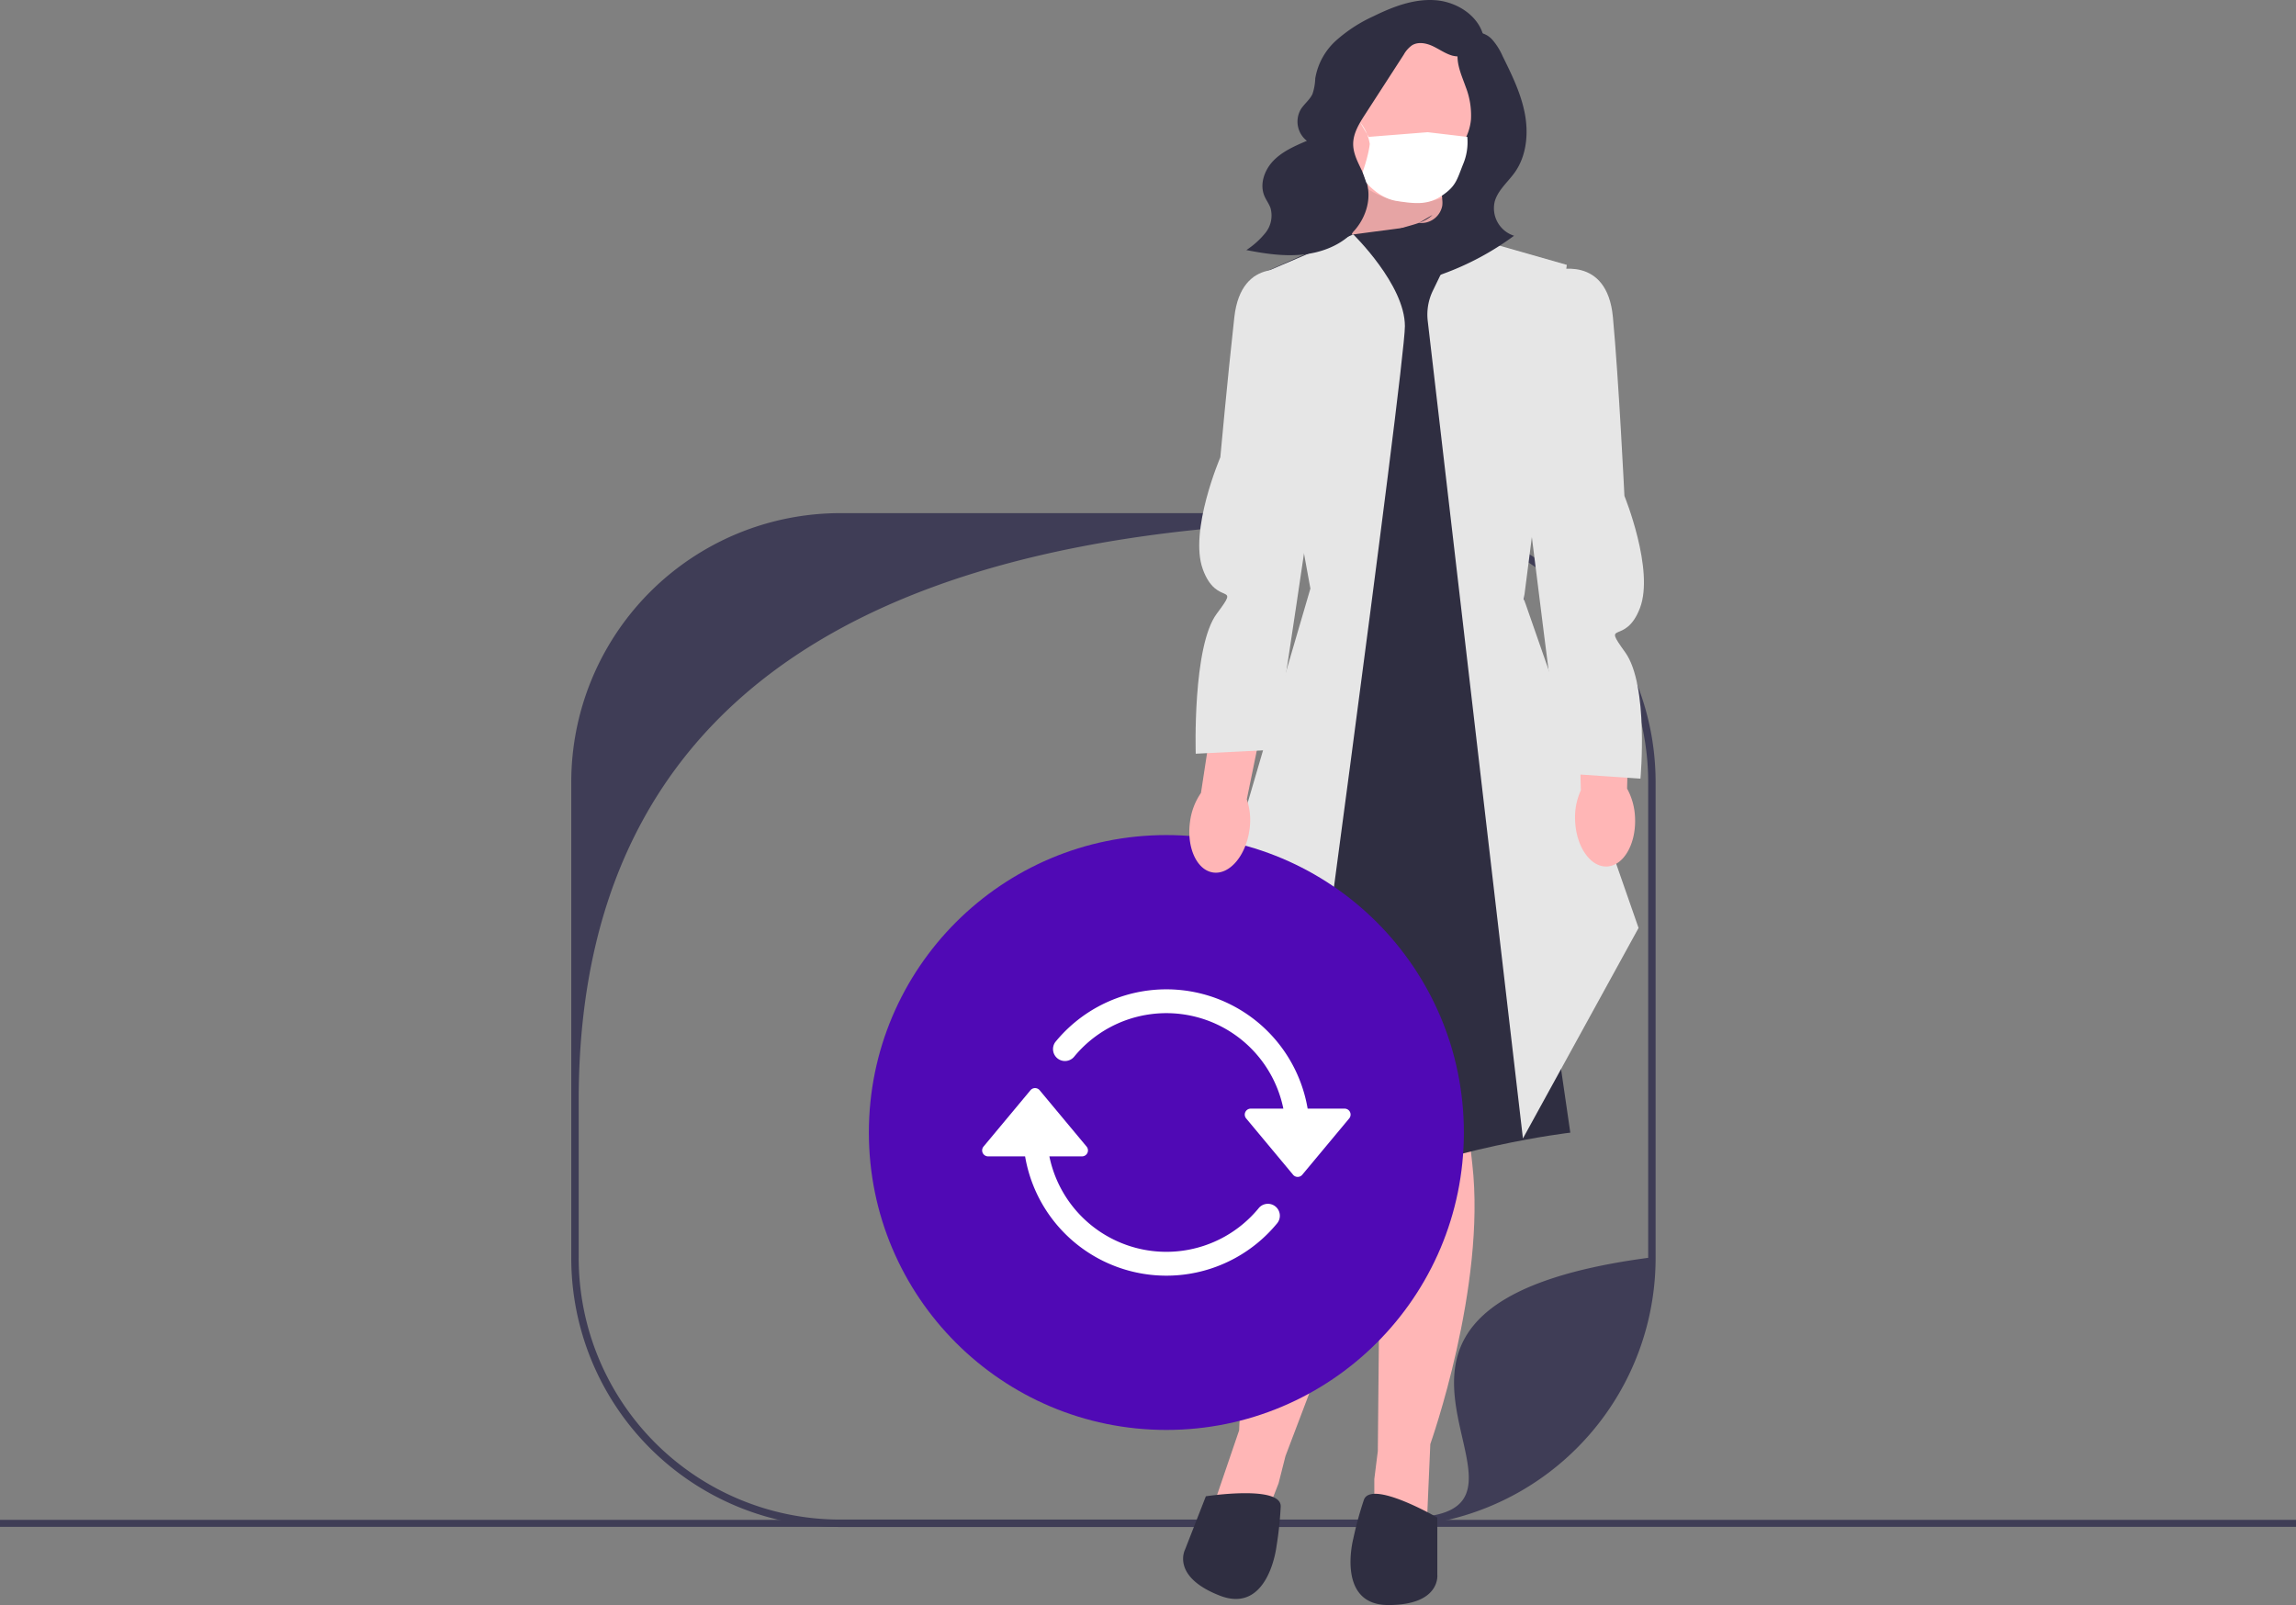 <svg id="undraw_not_found_re_bh2e" xmlns="http://www.w3.org/2000/svg" width="656" height="458.686" viewBox="0 0 656 458.686">
  <rect x="0" y="0" width="656" height="458.686" fill="#808080" stroke="none"/>
  <rect id="Rectangle_41" data-name="Rectangle 41" width="656" height="2" transform="translate(0 434.343)" fill="#3f3d56"/>
  <g id="Group_98" data-name="Group 98">
    <path id="Path_82" data-name="Path 82" d="M471.971,210.814a76.934,76.934,0,0,0-75.864-64.169H240.149a76.887,76.887,0,0,0-76.931,76.931V359.461a76.871,76.871,0,0,0,76.931,76.923H396.107a76.887,76.887,0,0,0,76.923-76.923V223.575a77.072,77.072,0,0,0-1.059-12.761h0ZM409.3,433.1a75.28,75.28,0,0,1-13.2,1.163H240.149a74.74,74.74,0,0,1-74.805-74.805V314.356c0-127.45,103.312-165.586,230.762-165.586a74.806,74.806,0,0,1,74.805,74.805V359.461c-100.291,13.42-26.589,67.413-61.607,73.642Z" fill="#3f3d56"/>
    <path id="Path_83" data-name="Path 83" d="M349.162,249.186l6,39,88-12-8.5-45.567Z" fill="#6c63ff"/>
    <rect id="Rectangle_42" data-name="Rectangle 42" width="36.385" height="37.661" transform="translate(381.842 30.342)" fill="#2f2e41"/>
    <path id="Path_84" data-name="Path 84" d="M385.162,70.186l9-27H411.7l.922,27Z" fill="#ffb6b6"/>
    <path id="Path_85" data-name="Path 85" d="M385.162,70.186l9-27H411.7l.922,27Z" opacity="0.1" style="isolation: isolate"/>
    <path id="Path_86" data-name="Path 86" d="M394.662,310.686l-1,104-1,8v11.484l15,1.516,1-23s16-45,12-80-2-25-2-25Z" fill="#ffb6b6"/>
    <path id="Path_87" data-name="Path 87" d="M404.184,318.854l-36.9,97.238-1.979,7.816-4.178,10.7L346.6,430.56l7.435-21.788s1.466-47.737,17.924-78.884,10.957-22.56,10.957-22.56l21.264,11.525Z" fill="#ffb6b6"/>
    <path id="Path_88" data-name="Path 88" d="M385.162,67.186l-27,12L375.4,168.2l-2.724,127.756-18,38s-3.016,21.732,27.984,7.732,66-18,66-18l-8.5-58.5-7.5-153.5,1-34-22-14-26.5,3.5Z" fill="#2f2e41"/>
    <path id="Path_89" data-name="Path 89" d="M370.124,335.343l-29.962-50.157L374.4,168.2l-16.24-89.012,28.49-12.2S401.4,81.352,401.4,93.2s-31.277,242.145-31.277,242.145Z" fill="#e6e6e6"/>
    <path id="Path_90" data-name="Path 90" d="M435.124,325.343l-27.2-233.628a15.641,15.641,0,0,1,1.452-8.611l7.783-16.114,30.5,8.7L435.4,171.2l32.76,93.988Z" fill="#e6e6e6"/>
    <path id="Path_91" data-name="Path 91" d="M410.662,433.686s-19-11-21-5a102.3,102.3,0,0,0-3,11s-5,19,10,19,14-8.642,14-8.642Z" fill="#2f2e41"/>
    <path id="Path_92" data-name="Path 92" d="M344.536,427.606s21.7-3.335,21.38,2.982a102.3,102.3,0,0,1-1.207,11.338s-2.254,19.517-16.227,14.06-9.9-13.143-9.9-13.143l5.951-15.237Z" fill="#2f2e41"/>
    <circle id="Ellipse_19" data-name="Ellipse 19" cx="24.86" cy="24.86" r="24.86" transform="translate(379.243 8.162)" fill="#ffb6b6"/>
    <path id="Path_93" data-name="Path 93" d="M423.965,10.868C422.808,4.738,416.516.593,410.3.073S398,1.9,392.4,4.652a42.366,42.366,0,0,0-10.6,6.872,18.748,18.748,0,0,0-6.012,10.889,15.7,15.7,0,0,1-.777,4.4c-.758,1.708-2.387,2.868-3.369,4.458a6.981,6.981,0,0,0,1.752,8.978c-3.4,1.449-6.894,2.961-9.486,5.6s-4.089,6.7-2.666,10.115c.5,1.207,1.335,2.263,1.765,3.5a7.916,7.916,0,0,1-1.409,7.026,23.4,23.4,0,0,1-5.5,4.972c5.162,1.012,10.431,1.8,15.67,1.328s10.5-2.308,14.291-5.952,5.881-9.264,4.52-14.345c-1.043-3.892-3.959-7.3-3.957-11.333,0-3.1,1.743-5.892,3.425-8.493l11.019-17.042a8.028,8.028,0,0,1,2.4-2.7c1.776-1.063,4.08-.6,5.952.287s3.583,2.149,5.579,2.7a8.6,8.6,0,0,0,10.086-5.473" fill="#2f2e41"/>
    <path id="Path_94" data-name="Path 94" d="M409.28,61.425c-2.072,2.006-5.057,2.652-7.824,3.465s-5.71,2.091-6.955,4.692a7.013,7.013,0,0,0,1.687,7.765,10.9,10.9,0,0,0,7.786,2.771,25.518,25.518,0,0,0,8.242-1.83A80.235,80.235,0,0,0,432.588,67.37a8.244,8.244,0,0,1-5.508-9.832c.938-3.267,3.8-5.545,5.756-8.328,3.36-4.792,3.919-11.108,2.807-16.853s-3.732-11.071-6.324-16.318a18.308,18.308,0,0,0-2.936-4.682,6.187,6.187,0,0,0-4.928-2.1c-3.053.318-5,3.67-5.024,6.74s1.326,5.955,2.347,8.85a22.23,22.23,0,0,1,1.5,9.294,14.923,14.923,0,0,1-2.748,7.36c-1.2,1.66-2.725,3.052-4.027,4.631a9.155,9.155,0,0,0-2.165,4.163c-.482,2.839,1.184,5.712.727,8.555a6.062,6.062,0,0,1-6.653,4.841" fill="#2f2e41"/>
    <g id="Group_96" data-name="Group 96">
      <circle id="Ellipse_20" data-name="Ellipse 20" cx="85" cy="85" r="85" transform="translate(248.249 238.645)" fill="#5009b5"/>
      <g id="Group_95" data-name="Group 95">
        <path id="Path_95" data-name="Path 95" d="M384.178,316.823H373.612A40.943,40.943,0,0,0,301.678,297.6q-.074.083-.142.172a3.411,3.411,0,0,0,5.4,4.167,34.114,34.114,0,0,1,59.736,14.885h-9.318a1.706,1.706,0,0,0-1.31,2.8l13.411,16.1a1.706,1.706,0,0,0,2.619,0l13.411-16.1a1.705,1.705,0,0,0-1.31-2.8Z" fill="#fff"/>
        <path id="Path_96" data-name="Path 96" d="M364.343,344.734a3.411,3.411,0,0,0-4.784.617,34.122,34.122,0,0,1-59.737-14.885h9.318a1.705,1.705,0,0,0,1.31-2.8l-13.411-16.1a1.705,1.705,0,0,0-2.4-.218,1.688,1.688,0,0,0-.218.218l-13.411,16.1a1.706,1.706,0,0,0,1.31,2.8h10.566a40.943,40.943,0,0,0,71.934,19.223q.074-.084.141-.172a3.411,3.411,0,0,0-.617-4.784Z" fill="#fff"/>
      </g>
    </g>
    <path id="uuid-da16df1e-5659-4232-96f6-61e8c639a9ec-36" d="M356.981,237.194c-1.029,7.366-5.665,12.806-10.352,12.15s-7.652-7.158-6.621-14.527a18.614,18.614,0,0,1,3.127-8.216l4.756-31.156,14.573,2.543-6.236,30.444a18.615,18.615,0,0,1,.754,8.762Z" fill="#ffb6b6"/>
    <path id="Path_97" data-name="Path 97" d="M369.662,77.686s-15-5-17,13-4,40-4,40-9,21-5,32,11,3.331,4,12.665-6.025,40.047-6.025,40.047l22.525-1.134s12.5-82.579,12.5-84.579-7-52-7-52h0Z" fill="#e6e6e6"/>
    <g id="Group_97" data-name="Group 97">
      <path id="uuid-6bf35aa9-e432-4b51-af77-8f4eb19e6e42-37" d="M467.161,233.85c.279,7.433-3.33,13.6-8.06,13.778s-8.789-5.7-9.067-13.14a18.614,18.614,0,0,1,1.637-8.637l-.784-31.507,14.793-.053-.8,31.066a18.616,18.616,0,0,1,2.279,8.493Z" fill="#ffb6b6"/>
      <path id="Path_98" data-name="Path 98" d="M444.07,77.349s15.087-4.731,16.765,13.3,3.285,51.065,3.285,51.065,8.623,21.157,4.427,32.084-11.058,3.134-4.226,12.592,4.38,36.131,4.38,36.131l-22.5-1.536s-10.094-78.772-10.059-80.771,7.928-62.867,7.928-62.867Z" fill="#e6e6e6"/>
    </g>
    <path id="Path_99" data-name="Path 99" d="M388.521,34.852a12.987,12.987,0,0,1,2.9,6.708c0,.036-.007-2.219,0-1.875.137,3.292-2.094,9.482-2.094,9.482l1.039,2.989s3.5,4.5,8.771,5.291,8.809,1.19,12.823-1.518,4.277-4.485,6.048-8.949a16.255,16.255,0,0,0,1.223-7.86l-11.32-1.34-16.848,1.34" fill="#fff"/>
  </g>
</svg>
